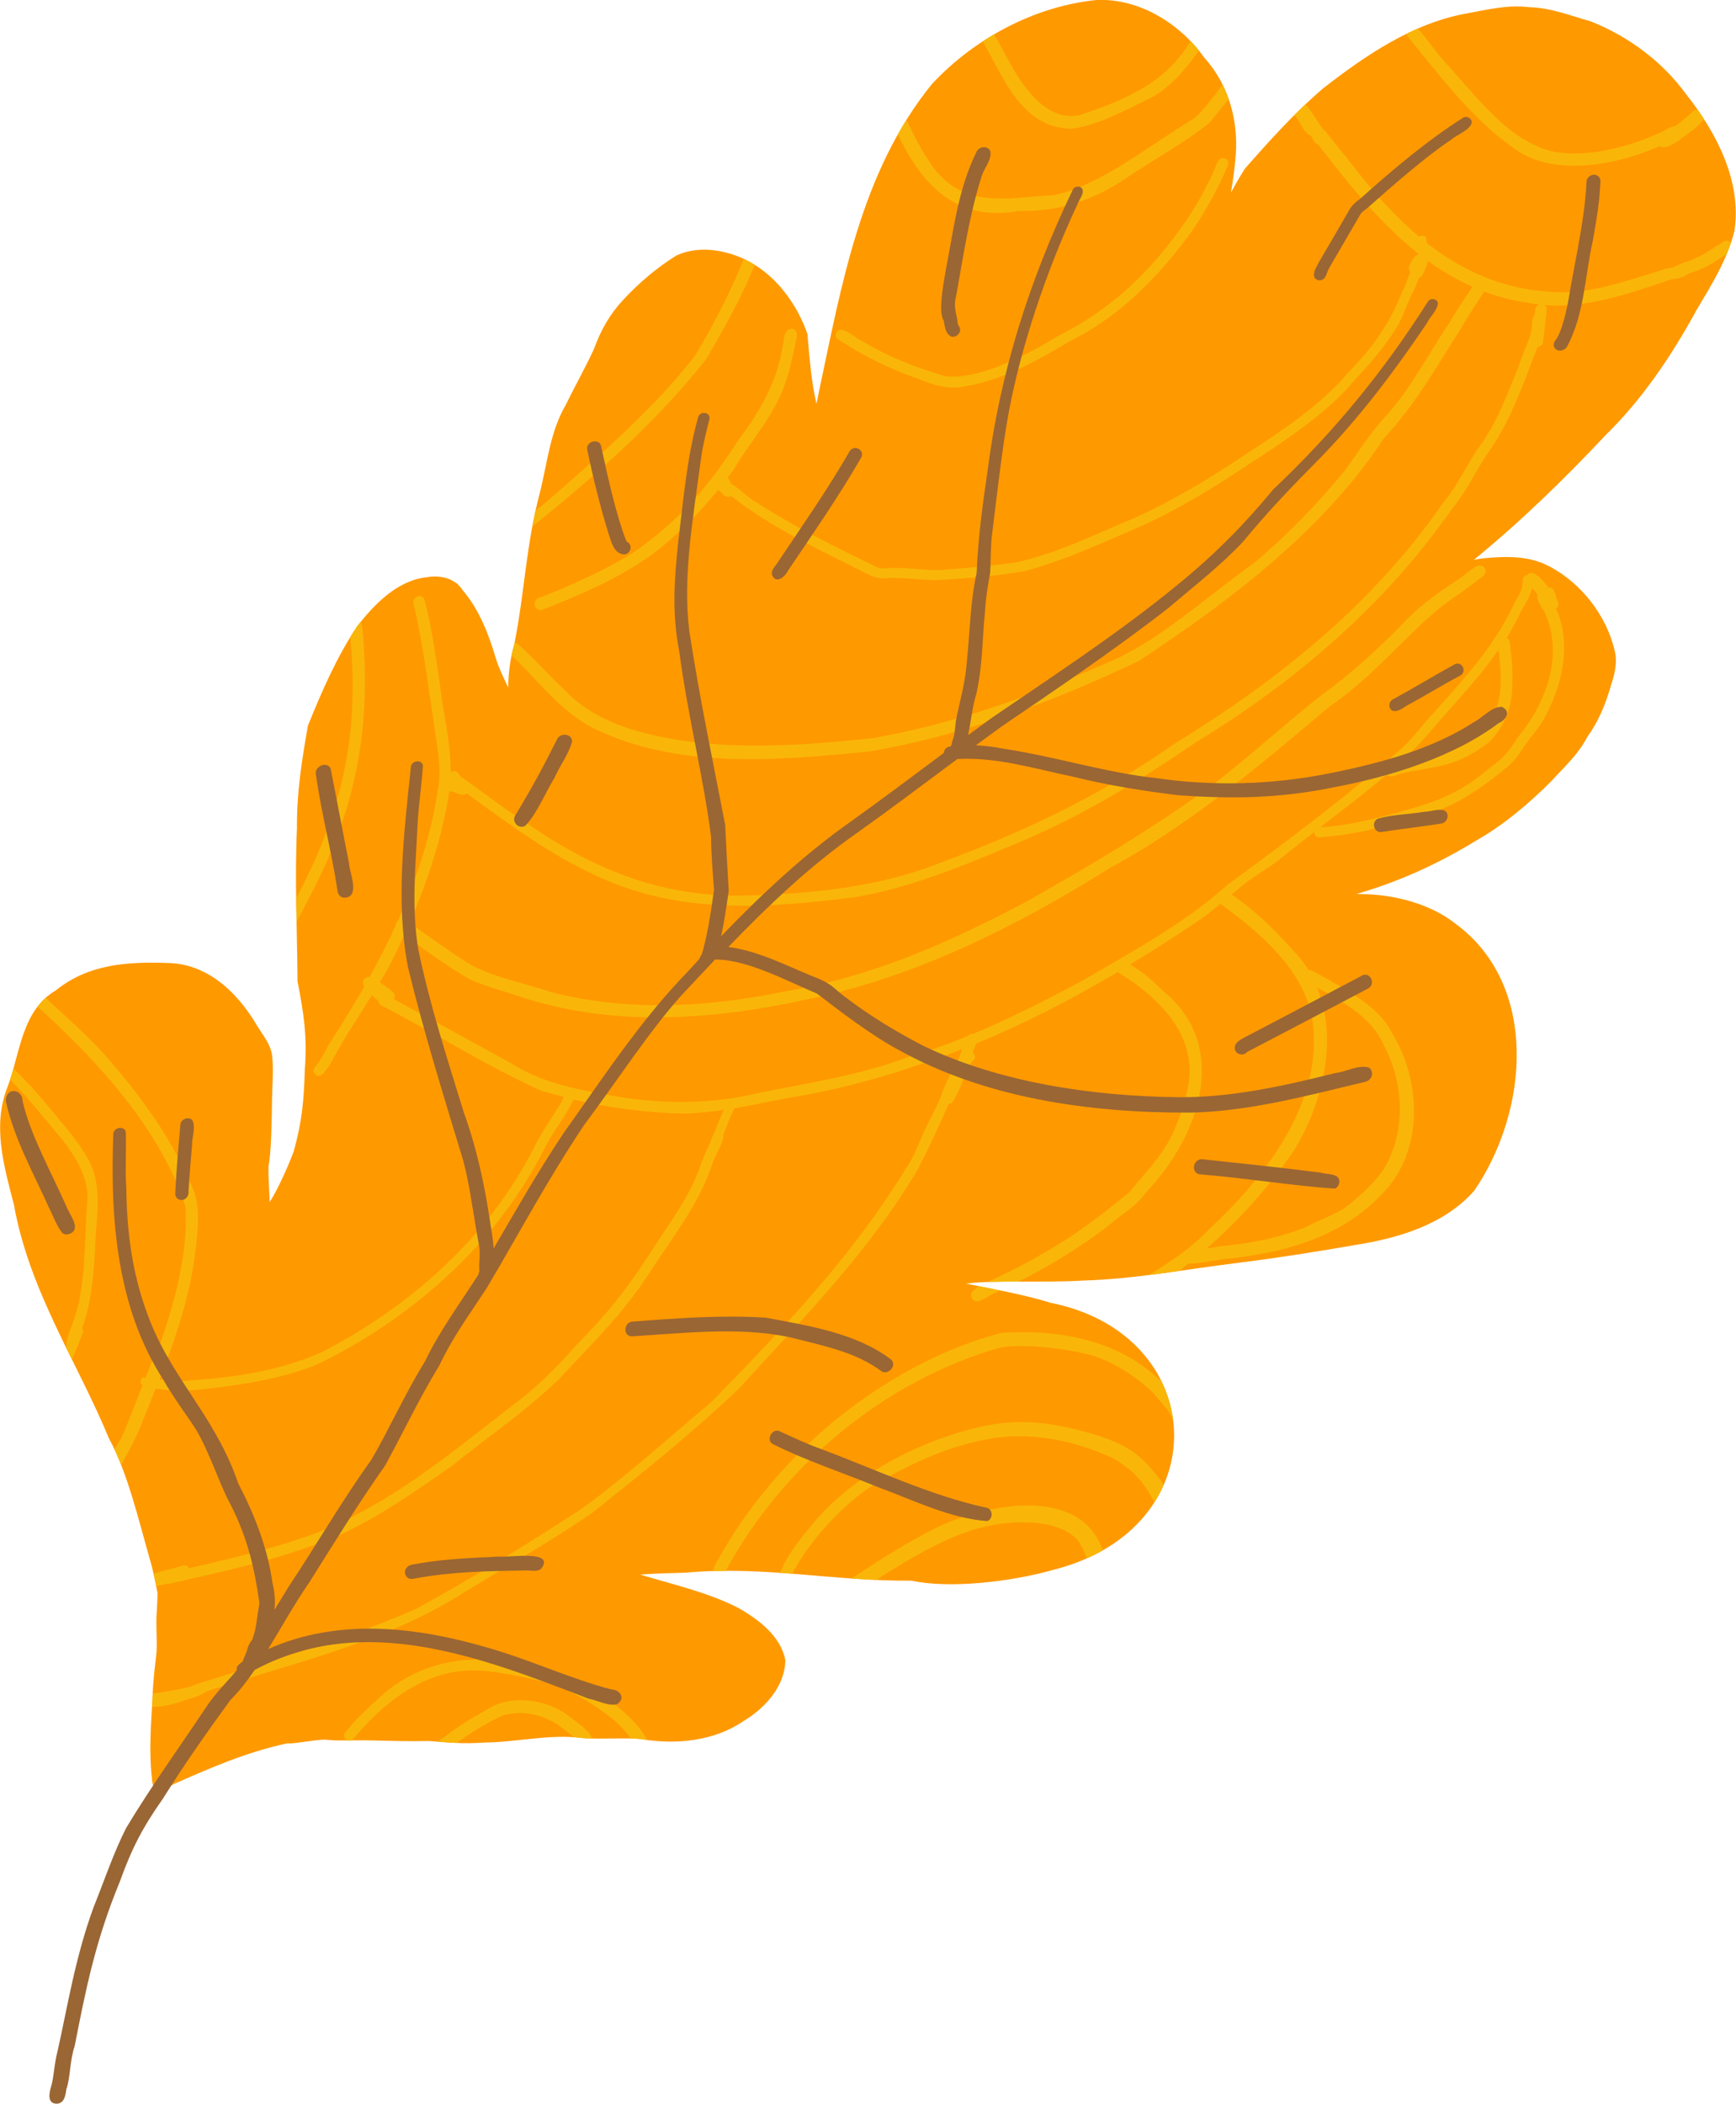 <?xml version="1.0" encoding="UTF-8"?><svg id="Capa_2" xmlns="http://www.w3.org/2000/svg" xmlns:xlink="http://www.w3.org/1999/xlink" viewBox="0 0 147.84 179.11"><defs><style>.cls-1{fill:none;}.cls-2{clip-path:url(#clippath);}.cls-3{fill:#f9b608;}.cls-4{fill:#f90;}.cls-5{fill:#9a6634;}</style><clipPath id="clippath"><path class="cls-1" d="M89.4,110.89c-2.33-.71-4.74-1.12-7.12-1.61,2.25-.32,6.89-.06,9.96-.26,4.45-.13,8.86-.98,13.28-1.52,3.31-.41,6.61-.94,9.9-1.51,3.68-.58,7.58-1.73,10.13-4.62,4.67-6.83,5.48-17.5-1.56-22.7-2.06-1.64-4.89-2.42-7.54-2.54-.31,0-.63-.01-.94-.02,3.61-1.03,7.05-2.61,10.26-4.58,2.33-1.33,4.42-3.11,6.31-4.99,1.11-1.22,2.35-2.33,3.1-3.81,.96-1.31,1.57-2.83,2.01-4.37,.32-.96,.57-1.98,.32-2.96-.7-2.99-2.82-5.73-5.54-7.17-1.7-.92-3.69-.89-5.61-.7-.28,.03-.56,.07-.84,.13,4-3.27,7.71-6.88,11.23-10.63,3.16-3.09,5.64-6.81,7.74-10.65,1.28-2.15,2.62-4.3,3.22-6.73,.64-4.27-1.59-8.44-4.14-11.66-2.03-2.77-4.88-4.89-8.1-6.17-1.74-.49-3.43-1.17-5.28-1.21-1.75-.22-3.48,.2-5.21,.52-4.62,.81-8.66,3.56-12.31,6.4-2.41,2.06-4.55,4.44-6.64,6.81-.43,.67-.83,1.36-1.2,2.06,.18-1.07,.33-2.14,.41-3.22,.22-3.03-.65-6.02-2.68-8.27C100.53,2.05,97.07-.16,93.38,0c-5.27,.53-10.41,3.28-14.02,7.16-6.08,7.49-7.7,17.2-9.63,26.24-.05,.29-.12,.63-.2,.98-.45-1.99-.57-3.7-.77-5.96-1.1-3.12-3.46-5.99-6.79-6.88-1.41-.39-3-.43-4.38,.22-1.66,1.03-3.19,2.34-4.52,3.77-1.13,1.21-1.92,2.6-2.47,4.14-.73,1.61-1.62,3.15-2.39,4.75-1.36,2.3-1.59,4.95-2.22,7.47-1.21,4.56-1.29,8.4-2.18,12.9-.39,1.39-.52,2.59-.53,3.75-.38-.83-.78-1.6-1.04-2.45-.63-2.11-1.41-4.16-2.85-5.86-.65-1.03-1.93-1.29-3.1-1.08-2.47,.28-4.43,2.31-5.88,4.18-1.75,2.63-3.02,5.56-4.19,8.46-.48,2.77-.96,5.59-.93,8.74-.2,4.35,.02,8.68,.05,13.02,.52,2.7,.84,4.64,.62,7.5-.08,2.68-.24,4.47-.96,7.02-.39,1.02-1.22,2.98-2.03,4.27-.04-1.02-.13-2.05-.1-3.07,.23-1.13,.28-4.02,.3-5.77,.02-1.23,.14-2.47,0-3.68-.15-.94-.77-1.69-1.26-2.47-1.57-2.69-4.04-5.19-7.4-5.36-3.67-.14-6.98,.08-9.76,2.33-2.91,1.71-3.03,5.35-4.09,8.17-1.35,3.33-.31,6.83,.53,10.09,1.31,7.35,5.44,13.45,8.08,19.86,1.61,2.93,2.55,7.05,3.61,10.73,.22,.81,.38,1.64,.54,2.47-.02,.49-.03,.97-.06,1.46-.11,1.19,.04,2.38-.03,3.58-.16,1.45-.29,2.28-.34,3.93-.14,2.28-.31,4.55-.05,6.81,.11,1.88,1.53,.6,1.93,.43,3.1-1.35,6.02-2.66,9.62-3.44,.32,.1,2.27-.3,3.2-.31,.89,.14,2.5,.03,3.88,.07,1.66,.04,3.32,.09,4.98,.05,1.67,.13,2.84,.26,4.73,.13,2.78-.03,5.55-.75,8.33-.38,1.61,.12,4.03-.06,5.07,.1,2.91,.48,6.18,.16,8.69-1.58,1.83-1.1,3.49-2.98,3.51-5.16-.4-2.06-2.31-3.49-4.06-4.47-2.57-1.3-5.41-1.94-8.17-2.77-.04-.01-.07-.02-.1-.04,1.27-.1,2.54-.12,3.82-.16,6.74-.61,12.51,.73,19.25,.68,3.19,.69,8.41,.13,12.19-.95,14.03-3.62,13.24-20.07-.41-22.72"/></clipPath></defs><g id="OBJECTS"><g><g><path class="cls-4" d="M89.4,110.89c-2.33-.71-4.74-1.12-7.12-1.61,2.25-.32,6.89-.06,9.96-.26,4.45-.13,8.86-.98,13.28-1.52,3.31-.41,6.61-.94,9.9-1.51,3.68-.58,7.58-1.73,10.13-4.62,4.67-6.83,5.48-17.5-1.56-22.7-2.06-1.64-4.89-2.42-7.54-2.54-.31,0-.63-.01-.94-.02,3.61-1.03,7.05-2.61,10.26-4.58,2.33-1.33,4.42-3.11,6.31-4.99,1.11-1.22,2.35-2.33,3.1-3.81,.96-1.31,1.57-2.83,2.01-4.37,.32-.96,.57-1.98,.32-2.96-.7-2.99-2.82-5.73-5.54-7.17-1.7-.92-3.69-.89-5.61-.7-.28,.03-.56,.07-.84,.13,4-3.27,7.71-6.88,11.23-10.63,3.16-3.09,5.64-6.81,7.74-10.65,1.28-2.15,2.62-4.3,3.22-6.73,.64-4.27-1.59-8.44-4.14-11.66-2.03-2.77-4.88-4.89-8.1-6.17-1.74-.49-3.43-1.17-5.28-1.21-1.75-.22-3.48,.2-5.21,.52-4.62,.81-8.66,3.56-12.31,6.4-2.41,2.06-4.55,4.44-6.64,6.81-.43,.67-.83,1.36-1.2,2.06,.18-1.07,.33-2.14,.41-3.22,.22-3.03-.65-6.02-2.68-8.27C100.53,2.05,97.07-.16,93.38,0c-5.27,.53-10.41,3.28-14.02,7.16-6.08,7.49-7.7,17.2-9.63,26.24-.05,.29-.12,.63-.2,.98-.45-1.99-.57-3.7-.77-5.96-1.1-3.12-3.46-5.99-6.79-6.88-1.41-.39-3-.43-4.38,.22-1.66,1.03-3.19,2.34-4.52,3.77-1.13,1.21-1.92,2.6-2.47,4.14-.73,1.61-1.62,3.15-2.39,4.75-1.36,2.3-1.59,4.95-2.22,7.47-1.21,4.56-1.29,8.4-2.18,12.9-.39,1.39-.52,2.59-.53,3.75-.38-.83-.78-1.6-1.04-2.45-.63-2.11-1.41-4.16-2.85-5.86-.65-1.03-1.93-1.29-3.1-1.08-2.47,.28-4.43,2.31-5.88,4.18-1.75,2.63-3.02,5.56-4.19,8.46-.48,2.77-.96,5.59-.93,8.74-.2,4.35,.02,8.68,.05,13.02,.52,2.7,.84,4.64,.62,7.5-.08,2.68-.24,4.47-.96,7.02-.39,1.02-1.22,2.98-2.03,4.27-.04-1.02-.13-2.05-.1-3.07,.23-1.13,.28-4.02,.3-5.77,.02-1.23,.14-2.47,0-3.68-.15-.94-.77-1.69-1.26-2.47-1.57-2.69-4.04-5.19-7.4-5.36-3.67-.14-6.98,.08-9.76,2.33-2.91,1.71-3.03,5.35-4.09,8.17-1.35,3.33-.31,6.83,.53,10.09,1.31,7.35,5.44,13.45,8.08,19.86,1.61,2.93,2.55,7.05,3.61,10.73,.22,.81,.38,1.64,.54,2.47-.02,.49-.03,.97-.06,1.46-.11,1.19,.04,2.38-.03,3.58-.16,1.45-.29,2.28-.34,3.93-.14,2.28-.31,4.55-.05,6.81,.11,1.88,1.53,.6,1.93,.43,3.1-1.35,6.02-2.66,9.62-3.44,.32,.1,2.27-.3,3.2-.31,.89,.14,2.5,.03,3.88,.07,1.66,.04,3.32,.09,4.98,.05,1.67,.13,2.84,.26,4.73,.13,2.78-.03,5.55-.75,8.33-.38,1.61,.12,4.03-.06,5.07,.1,2.91,.48,6.18,.16,8.69-1.58,1.83-1.1,3.49-2.98,3.51-5.16-.4-2.06-2.31-3.49-4.06-4.47-2.57-1.3-5.41-1.94-8.17-2.77-.04-.01-.07-.02-.1-.04,1.27-.1,2.54-.12,3.82-.16,6.74-.61,12.51,.73,19.25,.68,3.19,.69,8.41,.13,12.19-.95,14.03-3.62,13.24-20.07-.41-22.72"/><g class="cls-2"><g><path class="cls-3" d="M6.05,115.9c.36-.79,.68-1.6,1-2.41,.06-.16,.03-.29-.06-.39,.96-2.68,1.04-5.48,1.18-8.25,.15-1.54,.26-3.11-.06-4.6-.34-1.43-1.24-2.63-2.1-3.77-1.74-2.06-3.38-4.24-5.42-6.01-.39-.2-.84,.36-.54,.68,1.62,1.47,3,3.17,4.39,4.84,1.65,1.9,3.1,3.92,3,6.12-.27,3.46-.08,7.3-1.18,10.34-.21,.7-.64,1.45-.58,2.16h0c-.14,.35-.29,.69-.44,1.03-.06,.16-.02,.35,.11,.45,.2,.2,.6,.08,.7-.21"/><path class="cls-3" d="M23.68,81.64c1.5-3.23,3.45-6.37,4.71-9.65,2.58-6.26,3.07-12.64,2.46-18.58-.18-.6-.03-1.42-.42-1.88-.33-.2-.9,.19-.86,.6,.86,5.92,.64,12.17-1.59,18.12-1.17,3.69-3.88,8.17-5.32,11.26-.4,.46-.43,1.13,.27,.99,.39-.12,.54-.55,.74-.86"/><path class="cls-3" d="M60.14,30.58c2.06-3.54,4.18-7.3,5.02-10.83-.02-.42-.69-.36-1.03,.08-.24,.31-.18,.62-.31,.93-1.03,3-3.04,6.9-4.64,9.54-3.49,4.47-7.71,8.11-12.28,12.11-1.29,1.15-2.8,2.1-4.04,3.27-.1,.14-.15,.31-.12,.43,.02,.35,.54,.38,.9,.06,5.92-4.65,11.9-9.77,16.5-15.59"/><path class="cls-3" d="M105.77,6.8c.31-.42,.74-1.19,.04-1.45-.8-.15-.82,.7-1.28,1.24-.9,1.34-2.3,3.14-2.92,3.54-3.84,2.3-7.93,5.71-11.9,6.49-3.88,.16-7.96,1.43-10.72-3.09-.68-1-2.04-3.63-2.61-5.34-.29-.67-1.37-.16-1.04,.5,2.17,6.01,5.32,10.41,11.46,9.26,3.03,.11,6.18-.8,9.02-2.73,2.36-1.6,4.91-2.97,7.15-4.74,.98-1.19,1.99-2.37,2.79-3.69"/><path class="cls-3" d="M102.93,3.03c.39-.44,.31-1.14-.35-1.01-.64,.32-.87,1.18-1.34,1.71-2.1,3.44-5.65,4.84-9.22,6.05-2.06,.48-3.71-.9-5.13-2.95-.68-.96-1.58-2.84-2.42-4.2-.37-.37-1.12,.21-.9,.69,1.82,3.06,3.36,7.7,7.81,7.63,2.35-.37,4.64-1.66,6.83-2.72,2.05-1.24,3.47-3.23,4.72-5.18"/><path class="cls-3" d="M101.68,19.42c1.11-1.67,2.08-3.42,2.85-5.25,.1-.2,.11-.47-.07-.61-.83-.49-.97,.99-1.32,1.48-.62,1.35-1.51,2.92-2.58,4.39-2.78,3.9-6.11,7.02-10.46,9.18-3.04,1.85-6.92,3.75-9.6,3.42-2.65-.79-4.87-1.66-7.06-2.98-.63-.29-1.17-.91-1.87-.99-.39,.07-.54,.63-.2,.83,2.12,1.39,4.39,2.52,6.82,3.36,1.27,.52,2.65,.98,4.09,.62,3.16-.54,6.05-2.16,8.82-3.82,4.37-2.15,7.81-5.72,10.59-9.64"/><path class="cls-3" d="M143.58,23.48c.07-.05,.08-.05,.06-.04-.02,.01-.04,.02-.06,.04"/><path class="cls-3" d="M147.53,21.23c.19-.46-.32-.9-.76-.66-1.15,.73-2.17,1.46-3.15,1.71-.39,.11-.75,.3-1.12,.48,0,0-.01,0-.03,0-.05,0-.09,.02-.13,.03-.19,.03-.37,.05-.55,.11-3.46,1.07-6.6,2.25-9.9,1.93-4-.25-7.42-1.82-10.42-4.17,.03-.18,.02-.36-.06-.47-.14-.17-.38-.15-.55-.04-2.07-1.72-3.94-3.81-5.66-6.07-.79-.97-1.58-1.95-2.35-2.94-.05-.06-.11-.1-.18-.12-.09-.15-.19-.29-.29-.44-.11-.21-.28-.4-.4-.59-.31-.42-.53-.96-1-1.23-.59-.32-1.27,.54-.82,1.02,.42,.21,.83,1.57,1.47,1.78,.01,.02,.02,.03,.04,.05,.01,.02,.02,.03,.03,.04,0,.01,.01,.02,.02,.04,.12,.22,.2,.51,.48,.59,0,0,.02,0,.03,0,3.66,4.72,7.63,9.69,13.16,12.13-.07,.1-.13,.2-.17,.29-.62,.89-1.21,1.8-1.76,2.74-1.85,2.72-3.31,5.68-5.57,8.12-1.27,1.38-2.23,2.97-3.33,4.46-2.31,2.8-4.71,5.33-7.69,7.85-4.5,3.22-8.3,6.84-12.87,8.68-6.43,2.8-12.63,5.03-19.58,6.28-7.08,.77-14.5,1.22-20.98-.84-2.18-.76-3.96-1.74-5.5-3.39-1.34-1.24-2.54-2.65-3.92-3.83-.46-.26-1.05,.45-.67,.84,2.37,2.14,4.27,4.91,7.19,6.39,7.15,3.47,15.35,2.79,23.53,1.97,7.89-1.34,15.64-4.23,22.95-7.72,7.4-4.88,15.64-11,20.83-18.93,2.75-2.96,4.43-6.02,6.56-9.35,.6-1.07,1.31-2.07,1.96-3.12l.02-.03c1.15,.43,2.35,.76,3.64,.94,4.12,.85,8.26-.61,12.25-1.96,.3-.05,.6-.07,.88-.18,.11,0,.4-.18,.46-.21,.04-.02,.07-.04,.08-.05,.06-.02,.1-.06,.15-.09,.89-.24,1.71-.66,2.48-1.18,.37-.31,.94-.44,1.17-.88"/><path class="cls-3" d="M145.09,10.19c.35-.58-.43-1.15-.93-.7-.47,.45-1.02,.91-1.5,1.25-.48,.04-.93,.44-1.39,.6-3.12,1.42-7.71,2.51-10.57,1.01-2.82-1.22-5.34-4.53-7.81-7.26-.83-.88-1.45-1.98-2.32-2.81-.12-.06-.27-.07-.4-.01-.36,.1-.51,.6-.27,.85,2.86,3.5,5.65,7.29,9.48,9.81,3.11,1.96,8.03,1.25,11.95-.49,.43,.32,1.23-.21,1.66-.5,.72-.55,1.54-1.05,2.1-1.75"/><path class="cls-3" d="M115.26,32.46c1.44-1.52,2.82-3.09,3.86-4.9,.5-.93,.77-1.94,1.3-2.87,.16-.35,.3-.7,.44-1.06,.08-.03,.16-.07,.22-.15,.3-.45,.43-1,.62-1.5,.19-.35-.13-.77-.52-.67-.19,.05-.34,.21-.45,.4-.06,.01-.11,.02-.16,.06-.28,.27-.53,.7-.58,1.07,0,.14,.05,.24,.12,.32-.27,.61-.47,1.38-.68,1.63-1.07,2.75-2.5,4.78-4.58,6.89-2.4,2.88-5.81,5.07-9.04,7.18-2.91,1.95-5.91,3.74-9.08,5.19-3.52,1.45-6.69,3.07-10.18,3.82-2.23,.33-4.44,.53-6.67,.66-1.53,0-3.04-.28-4.57-.14-.59,.08-1.2-.44-1.31-.43-3.27-1.6-6.54-3.23-9.59-5.19-.78-.44-1.38-1.16-2.16-1.59h0s0-.07-.01-.11c-.06-.14-.17-.28-.29-.4,.18-.24,.38-.47,.55-.72,1.17-1.99,2.72-3.76,3.74-5.82,.85-1.65,1.2-3.44,1.56-5.21,.24-.56-.12-1.23-.76-.79-.31,.34-.25,.86-.38,1.27-.43,2.93-1.82,5.5-3.86,8.18-2.38,3.74-4.98,6.76-8.74,9.38-1.91,1.28-5.55,2.96-8.21,3.96-.64,.31-.22,1.29,.43,.96,3.48-1.38,7-2.88,9.98-5.23,1.78-1.48,3.44-3.15,4.91-4.95,.15,.15,.31,.29,.45,.43,.17,.18,.45,.22,.66,.1,3.3,2.67,7.9,4.76,11.3,6.49,.64,.34,1.32,.64,2.09,.47,1.31,0,2.61,.15,3.91,.2,2.53-.12,5.08-.32,7.6-.75,3.44-.89,6.72-2.45,10.01-3.85,3.24-1.47,6.29-3.34,9.26-5.33,3.03-1.95,6.81-4.51,8.81-6.99"/><path class="cls-3" d="M117.4,101.96c4.03-3.8,3.63-10.04,1.1-14.1-1.09-2.12-3.39-3.27-5.37-4.47-.57-.25-1.1-.7-1.71-.83-.36-.57-.77-1.11-1.26-1.61-1.55-1.72-3.2-3.38-5.13-4.69-.04-.03-.09-.06-.14-.09,.34-.29,.69-.59,1.04-.88,1.33-1.04,2.33-1.47,3.59-2.57,.79-.64,1.6-1.26,2.41-1.89-.02,.22,.11,.44,.36,.45,3.18-.18,6.33-1.06,9.41-2.03,2.48-.73,4.59-2.25,6.58-3.89,.79-.59,1.26-1.46,1.82-2.24,.44-.6,.96-1.16,1.33-1.82,1.65-2.91,2.44-6.55,1.08-9.5,.02-.02,.04-.03,.07-.05,.24-.24,.1-.53-.01-.77-.05-.06-.08-.55-.33-.85-.09-.1-.23-.12-.36-.09-.39-.53-.87-1.09-1.35-1.26-.2-.05-.37,.04-.48,.18h0c-.27,.05-.43,.35-.37,.59-.08,1.02-.56,1.38-.82,2.03-.62,1.29-1.12,2.1-1.98,3.37-1.4,1.98-3.28,4.07-4.64,5.57-1.18,1.24-1.92,2.4-3.05,3.34-4.78,4.18-9.72,7.84-14.59,11.42-3.84,3.42-7.99,5.61-12.49,8.25-3.09,1.65-6.13,3.19-9.21,4.48-.17-.02-.35,.03-.47,.19-1.67,.68-3.36,1.3-5.09,1.81-4.13,1.51-8.4,2.19-12.66,3.02-4.46,1.12-9.27,.95-13.32,.1-2.94-.51-5.51-1.13-7.82-2.6-3.32-1.83-6.65-3.66-9.98-5.46,.07-.14,.09-.31,.03-.45-.33-.4-.81-.68-1.24-.99,.32-.54,.64-1.07,.93-1.62,.4-.8,.78-1.6,1.15-2.42,1.81,1.34,3.66,2.67,5.61,3.81,1.34,.58,2.78,.95,4.16,1.42,7.65,2.57,16.06,2.09,24.17,.34,9.28-1.84,18.03-6.17,26.14-11.26,6.85-3.7,12.79-8.75,18.73-13.76,3.78-2.58,6.56-6.16,9.68-8.63,.93-.67,2.66-1.85,3.07-2.25,.38-.16,.73-.6,.41-.96-.29-.32-.71-.1-1.02,.14-.44,.33-.88,.67-1.33,.99-1.77,1.13-3.44,2.37-4.85,3.94-2.05,2.05-4.19,4.03-6.55,5.73-3.3,2.57-6.36,5.44-9.7,7.96-5.04,3.62-9.97,6.56-15.54,9.7-6.84,3.62-13.31,6.45-20.8,7.69-6.63,1.37-13.46,1.63-19.67,.01-2.72-.9-5.6-1.37-7.66-2.84-1.5-.95-2.93-2.05-4.4-3.04,1.49-3.44,2.66-7,3.3-10.62,.04-.22,.06-.43,.09-.64,.07,.04,.14,.08,.23,.08,.02,0,.04,0,.06,0,.09,.05,.73,.28,.86,.27,.13,0,.24-.05,.34-.12,4.69,3.43,9.5,7.01,15.26,8.55,5.68,1.54,11.78,1.04,17.71,.29,4.79-.79,9.38-2.71,13.89-4.61,5.43-2.24,10.46-5.33,15.33-8.65,8.44-5.14,16.08-11.72,21.74-19.86,1.2-1.41,1.93-3.09,2.95-4.6,1.85-2.56,2.94-5.55,4.03-8.45,.1-.22,.19-.45,.28-.68,.22-.03,.43-.19,.45-.43,.13-.87,.21-1.75,.31-2.62,0-.02,0-.05,0-.07,0,0,0-.02,0-.02h0c0-.13-.01-.25-.1-.35-.25-.31-.83-.1-.87,.31-.01,.17-.03,.32-.05,.46-.28,.32-.21,1.08-.3,1.47-.06,.46-.83,2.05-1.07,2.94-1.08,2.61-1.89,4.88-3.5,7.02-1,1.5-1.73,3.15-2.91,4.54-5.95,8.62-14.05,15.12-22.91,20.54-6.11,4.31-12.85,7.52-19.79,10.07-5.22,2.13-11.18,2.72-16.9,2.84-7.35,.14-13.29-2.49-18.9-6.47-1.8-1.14-3.47-2.48-5.21-3.68-.05-.08-.12-.17-.21-.3-.16-.17-.41-.16-.61-.05,.02-2.56-.65-5.06-.93-7.57-.38-2.42-.68-4.88-1.34-7.22-.24-.43-1-.12-.91,.38,.81,3.34,1.21,6.79,1.74,10.19,.24,1.88,.64,3.59,.42,5.23-.55,4.05-1.8,7.9-3.47,11.62-.12,.11-.19,.27-.19,.43-.68,1.47-1.42,2.93-2.22,4.37-.07,0-.15,0-.22,.03-.41,.21-.41,.5-.24,.8-.93,1.61-1.91,3.21-2.94,4.8-.39,.71-.77,1.44-1.28,2.08-.07,.1-.1,.23-.09,.35,.47,1.08,1.29-.45,1.6-.97,1-1.9,2.22-3.69,3.36-5.52,.14,.13,.28,.24,.36,.32,.02-.01,.1,.07,.2,.19,.01,.13,.08,.25,.19,.32,4.59,2.36,8.95,5.15,13.66,7.29,.64,.19,1.29,.35,1.94,.52-.12,.26-.37,.76-.25,.52-.79,1.3-1.68,2.54-2.35,3.91-3.75,7.36-10.32,13.33-17.96,17.28-3.86,1.75-8.14,2.26-12.24,2.5-.56,.06-1.09-.05-1.63-.16,1.42-3.63,2.66-7.33,3.08-11.14,.23-1.98,.45-3.96-.53-5.71-1.73-4.02-4.37-7.53-7.22-10.78-1.63-1.78-3.46-3.39-5.23-5.02-.45-.23-.99,.41-.64,.79,5.39,4.84,10.7,10.73,12.75,17.17,.23,3.98-.95,8.4-2.53,12.7-.11,.05-.21,.13-.25,.25-.19,.49-.4,1.03-.62,1.59-.07,0-.13-.02-.2-.02-.29,.14-.31,.55-.06,.69-.64,1.63-1.3,3.32-1.78,4.44-.58,.88-1.08,1.86-1.47,2.62-.08,.18-.16,.37-.25,.54-.03,.06,.07-.12,.04-.08-.08,.14-.17,.3-.11,.45,.11,.44,.82,.31,.85-.14,0-.01,0-.02,0-.03,.08-.07,.14-.2,.21-.37,.46-.07,.85-.91,1.03-1.31,.28-.44,1.14-2.11,1.48-3.05,.37-.93,.75-1.86,1.12-2.8,1.4,.24,2.85,.2,4.3,.02,3.16-.36,6.37-.85,9.39-2.05,8.18-3.95,15.42-10.38,19.48-18.53,.56-1.15,1.72-2.58,2.42-4.05,3.07,.72,6.25,1.13,9.44,1.19,1.12-.02,2.24-.15,3.35-.31-.29,.62-.55,1.26-.78,1.91-.18,.21-.23,.53-.35,.77-.24,.59-.53,1.16-.76,1.75-.85,2.77-2.61,4.99-4.29,7.62-1.95,3.08-3.93,5.52-6.39,7.99-1.67,1.92-3.47,3.7-5.75,5.37-5.29,4.1-10.07,8.1-16.28,10.57-3.03,1.16-6.97,2.12-10.49,2.94-.15,.04-.31,.08-.46,.11-.02-.05-.04-.09-.08-.14-.1-.1-.27-.13-.41-.09-1.27,.33-2.53,.67-3.79,1.04-.64,.13-.5,1.11,.14,.97,.09-.04,.21-.08,.34-.12,.13-.02,.27-.06,.4-.07,.24-.01,.85-.11,1.49-.27,.05,0,.09,.02,.15,0,4.92-1.1,9.9-2.16,14.6-4.16,3.36-1.54,6.41-3.71,9.46-5.81,3.06-2.47,6.35-4.7,9.19-7.43,2.54-2.76,5.37-5.46,7.58-8.85,1.99-3.09,4.37-6.04,5.51-9.52,.13-.5,1-1.87,.95-2.5,.22-.59,.45-1.19,.72-1.77,.06-.15,.15-.29,.19-.44,1.58-.27,3.14-.61,4.71-.91,4.01-.64,7.95-1.71,11.82-3.08,.97-.33,1.93-.68,2.88-1.05-.21,.56-.43,1.13-.63,1.69-.13,.06-.25,.14-.3,.28-.27,.61-.59,1.2-.8,1.83-.47,1.25-.9,1.89-1.49,3.15-.58,1.29-.84,2.14-1.55,3.17-4.64,7.61-10.53,13.68-16.5,19.84-3.7,3.1-7.71,6.73-11.33,9.3-4.55,2.95-9.19,5.82-13.94,8.41-6.14,2.68-12.15,4.32-18.59,6.37-.02,0-.05,.01-.08,.03-.05,.02-.1,.03-.15,.05-.08,.01-.14,.05-.2,.1-1.12,.33-3.49,.69-4.62,.81-.55,.16-.48,1.02,.08,1.02,.13,0,.46-.03,.91-.09,1.03,.11,2.25-.25,3.27-.62,.7-.19,1.28-.42,1.55-.66,7.21-2.39,14.82-4.04,21.4-8.09,3.85-2.38,7.8-4.58,11.53-7.16,4.23-3.37,8.48-6.78,12.41-10.51,5.4-5.94,11.11-11.64,15.29-18.76,1.02-1.96,1.78-3.68,2.61-5.52,.08,0,.16,0,.24-.04,.49-.69,.85-1.62,1.18-2.58,.2-.43,.4-.79,.59-.99,.31-.23,.23-.58,.01-.75,.1-.26,.2-.52,.31-.76,4.16-1.71,8.18-3.79,12.08-6.1,.03,.03,.04,.06,.08,.09,3.71,2.3,7,5.71,5.73,10.32-.24,1.18-1.03,3.34-1.75,4.43-.77,1.32-2.58,3.22-3.14,3.96-1.84,1.49-3.79,3-5.41,4.03-1.74,1.09-3.52,2.11-5.38,2.98-.81,.47-2.04,.78-2.61,1.52-.14,.34,.11,.72,.47,.73,.51-.07,.96-.49,1.44-.69,1.44-.68,2.88-1.37,4.27-2.15,2.26-1.32,4.48-2.73,6.48-4.43,.84-.56,1.6-1.19,2.19-2.01,4.73-4.95,7.08-12.52,1.55-17.07-.88-.87-1.8-1.71-2.9-2.33,1.96-1.19,3.88-2.42,5.77-3.7,.67-.45,1.3-.96,1.92-1.47,0,0,0,.01,.01,.01,3.45,2.47,7.23,5.79,7.83,9.93,.93,6.58-3.53,12.84-8.69,17.66-2,2.09-4.24,3.4-6.25,4.61-.48,.37-1.21,.48-1.53,1.01-.13,.32,.1,.67,.44,.68,.58-.12,1.1-.55,1.64-.81,1.07-.67,2.18-1.3,3.24-2,.21-.16,.41-.32,.61-.48,.24,.05,.55-.01,.8-.04,.61-.05,2.38-.38,2.45-.36,4.53-.43,9.51-1.74,12.88-5.18m10.94-47.67c.36-.58,.7-1.17,1-1.78,.23-.65,.98-1.49,1.16-2.48,.17,.17,.34,.38,.5,.6-.03,.06-.06,.11-.06,.18,.08,.56,.55,1,.74,1.53,1.38,3.2,.31,7.15-2.37,10.4-.76,1.19-1.24,1.81-2.39,2.6-1.6,1.38-3.06,2.26-5.15,3-2.07,.69-5.98,1.78-8.3,1.99-.32,.06-.67,.03-1,.08,1.91-1.46,3.83-2.92,5.65-4.49,.17,.21,.58,.21,.92,.02,1.12-.38,3.23-.53,4.77-1.06,1.05-.36,2.06-.98,2.96-1.65,1.25-1.17,1.94-2.8,2.04-4.43,.1-1.42,0-2.84-.22-4.21-.02-.15-.13-.25-.25-.32m-.69,1.06c.93,6.43-1.41,8.58-8.32,9.53-.01,0-.03,0-.04,.01,.72-.66,1.42-1.35,2.09-2.07,1.94-2.33,4.36-4.74,6.27-7.48m-13.28,47.62c-1.02,.59-2.14,.99-3.18,1.53-1.87,.77-4.31,1.34-6.7,1.55-.57,.06-1.13,.16-1.69,.25,2.84-2.46,5.36-5.32,7.47-8.39,2.54-4.2,3.68-9.56,1.94-13.82,2.44,1.33,4.72,2.66,5.65,4.87,1.81,3.34,1.85,7.41,.15,10.36-.76,1.34-2.63,2.95-3.63,3.65"/><path class="cls-3" d="M56.29,150.71c-.04-.38-.27-.74-.41-1.1-.34-.6-.61-1.23-.96-1.82-2.04-3.21-7.15-5.72-11.2-6.16-4.26-.98-8.54,.16-11.48,2.96-1.02,.92-2.03,1.87-2.88,2.97-.05,.08-.07,.19-.04,.3,.08,.36,.57,.49,.75,.2,2.36-2.86,5.71-5.66,9.75-5.84,1.95-.11,5.27,.62,7.15,1.13,2.02,.7,4.3,2.18,5.55,3.3,1.32,1.3,1.39,1.59,2.27,3.18,.3,.42,.31,1.1,.81,1.34,.34,.14,.71-.09,.7-.45"/><path class="cls-3" d="M50.56,148.75c.1-1.24-1.21-1.9-2.02-2.59-1.5-1.14-3.55-1.69-5.52-1.27-.97,.19-1.79,.83-2.66,1.29-1.03,.57-1.97,1.29-2.92,1.98-.11,.09-.18,.23-.2,.37-.07,.46,.52,.74,.88,.41,1.46-1.1,3.41-2.36,4.79-2.93,1.71-.42,3.16-.05,4.57,.8,.71,.54,1.45,1.06,1.78,1.48,.07,.18,.3,.68,.38,.72,.26,.27,.78,.1,.91-.27"/><path class="cls-3" d="M101.28,120.94c-.33-.55-.54-1.17-.94-1.68-.43-.46-.81-.95-1.22-1.42-3.8-3.92-9.26-4.68-13.84-4.36-6.48,1.64-13.42,6.02-18.24,11.26-2.41,2.59-4.54,5.47-6.2,8.61-.34,.52,.5,1.14,.85,.59,4.94-9.26,13.73-16.38,23.31-19.17,1.8-.44,5.44,0,7.47,.49,1.88,.38,4.26,1.87,5.76,3.34,.54,.68,1.2,1.34,1.39,1.73,.43,.68,.91,2.79,1.98,2.1,.56-.7-.16-.97-.32-1.5"/><path class="cls-3" d="M97.14,124.12c-1.26-1.12-2.86-1.7-4.45-2.14-3.18-.93-5.98-1.2-8.97-.56-5.35,1.2-10.97,4.06-14.49,8.29-1.21,1.44-2.55,3.16-2.95,4.64,.08,.43,.67,.56,.9,.2,1.36-2.93,4.38-6.31,7.09-8.06,3.11-1.79,6.19-3.25,9.45-3.89,3.91-.85,7.83,.06,11.05,1.54,1.88,1.06,2.7,2.14,3.65,3.96,.13,.31,.38,.62,.74,.64,2.11-.07-1.09-3.83-2.03-4.63"/><path class="cls-3" d="M93.72,131.49c-2.2-4.94-9.85-3.48-14.2-1.32-2.24,1.15-4.4,2.49-6.51,3.88-.38,.31-1.01,.5-1.09,1.03-.08,.56,.63,.89,1.07,.49,2.76-1.82,7.13-4.67,10.42-5.48,3.41-.93,7.65-.61,8.67,1.52,.28,.33,.28,.85,.58,1.14,.84,.59,1.57-.5,1.05-1.25"/><path class="cls-5" d="M78.04,113.93c-.07-.08-.13-.11,0,0"/><path class="cls-5" d="M78.04,113.93h0"/></g></g></g><g><path class="cls-5" d="M76.47,89.35c7.39,4.13,16.25,5.41,24.93,5.37,4.84-.1,9.61-1.36,14.36-2.5,.34-.09,.74-.1,.96-.42,.22-.3,.14-.74-.15-.92-.89-.25-1.94,.37-2.88,.48-4.61,1.16-8.89,2.07-13.22,2.05-7.74-.07-15.62-1.36-21.87-4.39-2.29-1.19-4.51-2.53-6.54-4.08-.82-.57-1.11-1.08-2.23-1.57-2.55-.99-5.03-2.38-7.8-2.75,3.4-3.53,6.95-6.91,10.97-9.72,2.88-2.05,5.69-4.17,8.53-6.28,3.36-.17,6.32,.76,9.74,1.48,3.19,.78,6.06,1.23,9.05,1.6,4.69,.33,8.67,.28,13.4-.7,4.89-.92,10.18-2.64,13.87-5.41,.68-.3,1.12-1.03,.32-1.41-.82-.06-1.64,.9-2.37,1.29-3.52,2.26-7.63,3.42-12.18,4.34-5.08,1.03-10.11,1.13-14.94,.43-4.42-.49-8.44-1.82-13.09-2.52-.73-.14-1.47-.24-2.22-.27,.77-.56,1.53-1.13,2.3-1.68,4.1-2.78,9.78-6.63,14.17-10.07,2.11-1.81,4.35-3.53,6.26-5.56,2.23-2.7,4.17-4.71,6.62-7.18,3.39-3.5,6.33-7.4,9.03-11.41,.3-.59,.88-1.09,.97-1.72-.05-.4-.63-.51-.86-.15-3.84,6.05-8.07,11.16-13.18,16-2.32,2.82-4.96,5.54-8.22,8.17-4.92,4.05-10.88,7.94-15.69,11.23-.69,.5-1.37,1-2.06,1.5,.22-1.11,.39-2.56,.7-3.52,.56-2.58,.48-4.5,.73-6.93,.05-1.15,.26-2.29,.45-3.43,.04-.94,.04-1.88,.11-2.83,.44-3.55,.91-7.81,1.49-10.9,1.03-5.43,3.12-11.78,5.8-17.52,.14-.44,.59-.88,.46-1.33-.15-.34-.72-.31-.85,.08-3.72,7.74-6.17,15.62-7.21,23.7-.44,2.96-.84,5.93-.96,8.9-.55,2.45-.56,4.94-.82,7.41-.15,1.89-.49,2.99-.87,4.77-.17,.82-.14,1.54-.34,1.99-.05,.13-.08,.26-.09,.39,0,0-.02,.02-.02,.03-.02,.07-.05,.12-.08,.17-.06,0-.11,0-.17,.02-.15,.04-.28,.16-.34,.29-.04,.07-.06,.15-.06,.23-2.62,1.95-5.22,3.91-7.88,5.81-4.05,2.85-7.67,6.25-11.1,9.81,.23-.92,.43-2.27,.66-3.88-.14-2.32-.22-3.87-.3-5.6-1.06-5.5-2.21-10.98-3.06-16.53-.57-4.69,.32-9.51,.98-14.53,.2-1.43,.44-2.27,.75-3.58,.02-.52-.8-.62-.97-.1-.98,3.5-1.26,7.1-1.7,10.65-.36,3.39-.53,6.13,.09,9.32,.67,5.18,2.16,11.22,2.71,15.83-.03,.87,.18,3.65,.25,4.43-.33,2.42-.6,3.97-.99,5.33-.02,.07-.05,.16-.06,.2-.07,.12-.17,.23-.19,.37h0c-.34,.38-.69,.75-1.03,1.12-4.04,4.17-7.23,9.07-10.58,13.77-2.24,3.38-4.04,6.54-5.92,9.77-.04-.76-.18-1.51-.3-2.25-.47-3.19-1.15-6.33-2.24-9.33-1.41-4.61-2.84-8.92-3.88-13.89-.59-3.62-.23-6.93-.05-10.8,.1-1.62,.35-3.26,.45-4.87-.12-.52-.99-.41-1.03,.16-.59,5.67-1.31,11.52-.24,17.05,1.4,5.76,3.15,11.32,4.72,16.51,.61,2.36,.87,4.82,1.34,7.21,.12,.68-.05,1.58,.02,2.1,0,.02,0,.02,0,.03-.03,.1-.07,.21-.09,.31-.01,.02-.03,.04-.04,.06-1.65,2.55-3.39,4.95-4.49,7.29-1.73,2.8-3.2,6.07-4.6,8.43-2.5,3.47-4.62,7.17-6.99,10.72-.42,.68-.84,1.37-1.25,2.05,.09-.77,.02-1.53-.16-2.29-.43-3.03-1.54-5.85-2.92-8.49-1.95-5.75-5.78-8.99-7.74-14.43-1.24-3.33-1.75-6.8-1.79-10.72-.11-1.42,0-3.02-.04-4.77-.12-.54-1.03-.42-1.07,.16-.28,7.31,.32,14.82,4.24,20.9,.84,1.52,2.27,3.39,2.88,4.4,1.03,1.81,1.68,3.81,2.57,5.69,1.63,3.02,2.28,5.62,2.75,8.94,0,.01,0,.02,0,.04-.2,1.13-.25,2.05-.5,2.76-.12,.52-.22,.32-.49,1.01-.06,.34-.32,.84-.44,1.18l-.03,.04c-.18,.11-.33,.24-.44,.42-.04,.09-.03,.18-.02,.27-.64,.82-1.75,1.86-2.58,3.11-2.29,3.44-4.72,6.79-6.85,10.34-1.1,2.18-1.86,4.49-2.77,6.74-1.56,4.26-2.22,8.47-3.05,12.18-.31,1.14-.33,2.32-.56,3.06-.17,.57-.36,1.44,.43,1.49,.69,0,.78-.69,.86-1.22,.36-1.05,.28-2.42,.71-3.69,.96-4.9,1.77-8.97,3.85-14.01,1.01-2.82,1.95-4.62,3.67-7.06,1.79-2.87,3.75-5.66,5.75-8.4,.73-.72,1.41-1.6,2.06-2.55,9.28-4.97,19.19-1.12,28.42,2.44,.75,.13,1.68,.67,2.43,.48,.77-.49,.27-1.25-.48-1.26-3.52-.92-7.01-2.57-10.68-3.6-5.91-1.71-12.51-2.52-18.54,.16,1.16-1.89,2.29-3.93,3.53-5.72,2.1-3.34,4.16-6.69,6.44-9.92,1.7-3.12,2.79-5.51,4.62-8.53,1.12-2.38,2.45-4.16,4.04-6.59,2.82-4.77,5.1-9.09,8.28-13.86,2.7-3.6,5.54-7.97,8.2-10.94,.98-1.05,1.96-2.1,2.95-3.14,2.74-.03,6.33,1.93,8.68,2.9,1.8,1.38,4.39,3.39,6.84,4.74"/><path class="cls-5" d="M76,115.9c-.02-.05-.06-.11-.1-.15-2.98-2.26-7-2.88-10.69-3.57-3.72-.24-7.51,.04-11.26,.33-.81-.04-.97,1.24-.14,1.26,4.87-.31,9.85-.88,14.11,.24,2.74,.68,5.07,1.21,7.11,2.7,.48,.39,1.25-.25,.98-.8"/><path class="cls-5" d="M113.11,22.97c.56-.99,1.74-2.98,2.55-4.39,.3-.54,.28-.48,.81-.89,2.18-1.94,5.05-4.43,7.06-5.76,.52-.46,1.58-.8,1.8-1.45,.06-.43-.5-.7-.83-.39-2.88,1.83-5.85,4.3-8.67,6.84-.42,.29-.79,.64-1.01,1.1-.82,1.41-1.63,2.82-2.46,4.22-.19,.41-.57,.89-.43,1.34,.13,.3,.55,.37,.81,.14,.22-.2,.25-.52,.39-.77"/><path class="cls-5" d="M133.47,29.48c1.48-2.8,1.5-6.01,2.18-9,.29-1.66,.59-3.33,.64-5,.03-.23-.09-.47-.31-.55-.34-.19-.84,.11-.87,.51-.14,3.11-.87,6.2-1.4,9.29-.26,1.68-.73,3.69-1.32,4.34-.35,.75,.66,1.09,1.08,.42"/><path class="cls-5" d="M81.76,28c-.02-.1-.06-.19-.12-.26,.03,.05,.04,.07,.04,.07,.02,.03,.01,.02,0,0,0-.01-.11-.19-.13-.28,.01-.65-.43-1.26-.11-2.39,.62-3.51,1.13-6.86,2.1-9.94,.16-.78,.96-1.56,.8-2.33-.2-.5-1.01-.43-1.2,.11-1.57,3.19-1.94,6.7-2.61,10.09-.23,1.36-.63,3.47-.16,4.24,.09,.47,.14,1.05,.58,1.31,.37,.2,.88-.2,.81-.62"/><path class="cls-5" d="M53.41,46.14s-.04-.05-.06-.07c0-.02-.02-.03-.03-.05-.84-2.18-1.53-5.25-2.12-8-.1-.75-1.32-.49-1.19,.26,.5,2.41,1.09,4.8,1.81,7.14,.24,.68,.45,1.74,1.34,1.78,.58-.03,.74-.85,.25-1.06"/><path class="cls-5" d="M67.11,48.58c2.12-3.15,4.3-6.28,6.19-9.56,.45-.63-.51-1.25-.94-.61-1.86,3.24-4.02,6.32-6.1,9.43-.19,.33-.58,.64-.53,1.04,.27,.87,1.09,.32,1.38-.31"/><path class="cls-5" d="M47.23,66.19c.47-1.01,1.19-1.99,1.49-3.04,.03-.72-1.08-.82-1.32-.13-1.15,2.29-2.05,3.97-3.47,6.32-.43,.55,.18,1.29,.8,.97,1.08-1.16,1.67-2.77,2.51-4.12"/><path class="cls-5" d="M29.72,73.46c-.54-2.68-1.04-5.4-1.57-8.06-.34-.61-1.38-.16-1.25,.53,.47,3.33,1.34,6.56,1.84,9.88,.02,.29,.21,.58,.52,.61,1.51,.04,.48-2.15,.46-2.96"/><path class="cls-5" d="M16.05,101.45c.08-1.3,.19-2.59,.3-3.88-.02-.71,.34-1.56,.04-2.19-.3-.37-.99-.12-1.03,.37-.16,1.93-.35,3.86-.43,5.79-.07,.37,.26,.7,.64,.61,.32-.06,.51-.39,.49-.7"/><path class="cls-5" d="M5.68,102.76c-1.35-3.03-3.11-6.19-3.75-8.99-.03-1.12-1.41-1.22-1.44-.07,.7,3.24,2.33,6.1,3.66,9.07,.37,.72,.64,1.53,1.13,2.17,.12,.12,.3,.18,.47,.15,1.34-.31,.18-1.64-.07-2.33"/><path class="cls-5" d="M123.88,56.56c-1.75,.95-3.45,2-5.2,2.95-.47,.19-.49,.89-.02,1.02,.55,.08,1.04-.46,1.54-.67,1.38-.76,2.72-1.59,4.11-2.32,.67-.32,.22-1.31-.44-.98"/><path class="cls-5" d="M123.04,69.02c-.53-.21-1.17,.08-1.74,.09-1.32,.23-2.71,.22-3.99,.6-.59,.35-.24,1.28,.41,1.11,1.68-.25,3.37-.45,5.05-.71,.52-.1,.7-.83,.27-1.09"/><path class="cls-5" d="M115.97,83.07c-3.37,1.78-6.75,3.56-10.13,5.33-.31,.18-.71,.42-.68,.82-.02,.49,.63,.73,1,.39,.02-.01,.03-.03,.04-.05,3.42-1.79,6.85-3.58,10.26-5.38,.76-.36,.25-1.51-.5-1.12"/><path class="cls-5" d="M113.93,100.22c-.38-.33-.99-.24-1.47-.39-3.35-.43-6.72-.78-10.08-1.14-.83-.04-.98,1.26-.14,1.29,3.72,.3,8.33,1.03,11.45,1.21,.37-.18,.49-.68,.24-.97"/><path class="cls-5" d="M83.9,128.34c-4.87-1.09-9.31-3.24-13.93-4.96-1.48-.54-2.21-.92-3.67-1.57-.62-.14-1.05,.8-.51,1.12,2.89,1.44,5.99,2.45,8.99,3.68,3.01,1.1,6.07,2.65,9.31,2.89,.58-.28,.42-1.14-.19-1.16"/><path class="cls-5" d="M42.47,132.52c-2.21,.11-4.43,.19-6.63,.55-.42,.12-.96,.05-1.24,.43-.32,.43,.07,1.04,.59,.91,3.28-.61,6.05-.65,9.5-.71,.45-.04,.99,.17,1.39-.14,1.28-1.65-2.78-.94-3.6-1.04"/></g></g></g></svg>